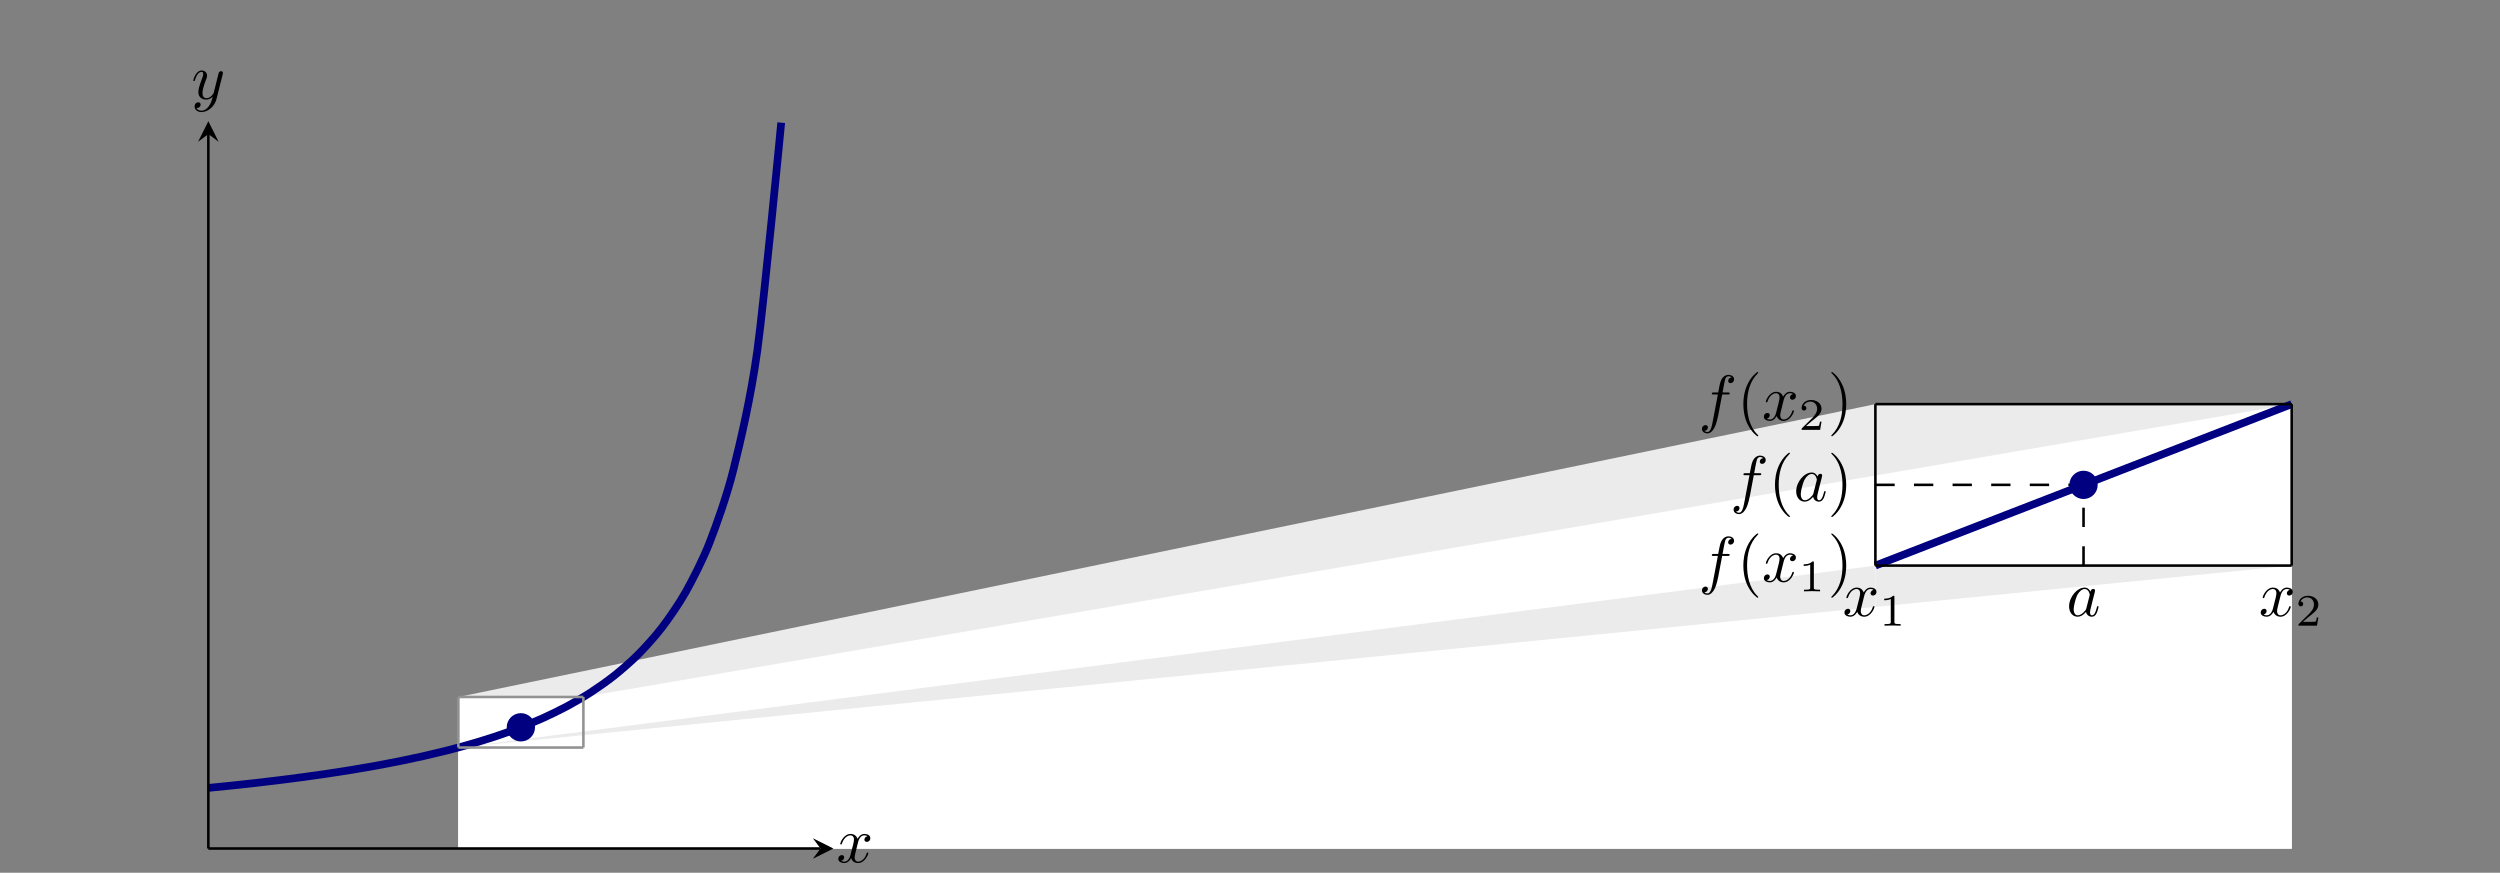 <?xml version="1.0" encoding="UTF-8" standalone="no"?>
<!DOCTYPE svg PUBLIC "-//W3C//DTD SVG 1.1//EN" "http://www.w3.org/Graphics/SVG/1.1/DTD/svg11.dtd">
<svg xmlns="http://www.w3.org/2000/svg" xmlns:xlink="http://www.w3.org/1999/xlink" version="1.1" width="387.173pt" height="135.163pt" viewBox="0 0 387.173 135.163">
<rect x="0" y="0" width="387.173" height="135.163" fill="#808080" stroke="none"/>
<clipPath id="cp0">
<path transform="matrix(1,0,0,-1,32.266,135.163)" d="M -32.266 0 L 354.911 0 L 354.911 135.165 L -32.266 135.165 Z "/>
</clipPath>
<g clip-path="url(#cp0)">
<path transform="matrix(1,0,0,-1,32.266,135.163)" d="M 38.721 27.221 L 258.174 72.576 L 258.174 3.755 L 38.721 3.755 Z " fill="#ebebeb"/>
<path transform="matrix(1,0,0,-1,32.266,135.163)" d="M 258.174 72.576 L 322.645 72.576 L 322.645 3.755 L 258.174 3.755 Z " fill="#ebebeb"/>
<path transform="matrix(1,0,0,-1,32.266,135.163)" d="M 58.082 27.221 L 322.645 72.576 L 322.645 3.755 L 58.082 3.755 Z " fill="#ffffff"/>
<path transform="matrix(1,0,0,-1,32.266,135.163)" d="M 38.721 27.221 L 58.082 27.221 L 58.082 3.755 L 38.721 3.755 Z " fill="#ffffff"/>
<path transform="matrix(1,0,0,-1,32.266,135.163)" d="M 38.721 19.392 L 258.174 47.571 L 258.174 3.755 L 38.721 3.755 Z " fill="#ebebeb"/>
<path transform="matrix(1,0,0,-1,32.266,135.163)" d="M 258.174 47.571 L 322.645 47.571 L 322.645 3.755 L 258.174 3.755 Z " fill="#ebebeb"/>
<path transform="matrix(1,0,0,-1,32.266,135.163)" d="M 38.721 19.392 L 322.645 47.571 L 322.645 3.755 L 38.721 3.755 Z " fill="#ffffff"/>
<path transform="matrix(1,0,0,-1,32.266,135.163)" stroke-width="1.196" stroke-linecap="butt" stroke-miterlimit="10" stroke-linejoin="miter" fill="none" stroke="#000080" d="M 0 13.141 C 0 13.141 2.671 13.406 3.697 13.513 C 4.722 13.621 6.368 13.8 7.393 13.917 C 8.419 14.034 10.064 14.228 11.09 14.355 C 12.116 14.482 13.761 14.694 14.787 14.833 C 15.812 14.972 17.458 15.204 18.483 15.356 C 19.509 15.509 21.154 15.763 22.18 15.931 C 23.206 16.098 24.851 16.379 25.877 16.565 C 26.902 16.751 28.548 17.063 29.573 17.27 C 30.599 17.477 32.244 17.825 33.27 18.056 C 34.296 18.288 35.941 18.679 36.967 18.94 C 37.992 19.201 39.638 19.643 40.663 19.94 C 41.689 20.237 43.334 20.74 44.36 21.081 C 45.386 21.421 47.031 22 48.057 22.395 C 49.083 22.789 50.728 23.462 51.753 23.924 C 52.779 24.387 54.424 25.179 55.45 25.728 C 56.476 26.278 58.121 27.222 59.147 27.885 C 60.173 28.549 61.818 29.694 62.843 30.512 C 63.869 31.329 65.514 32.747 66.54 33.78 C 67.566 34.813 69.211 36.61 70.237 37.957 C 71.263 39.304 72.908 41.656 73.933 43.486 C 74.959 45.315 76.604 48.512 77.63 51.145 C 78.656 53.778 80.301 58.338 81.327 62.465 C 82.353 66.592 83.998 73.44 85.023 80.891 C 86.049 88.342 88.72 116.167 88.72 116.167 "/>
<path transform="matrix(1,0,0,-1,32.266,135.163)" stroke-width="1.196" stroke-linecap="butt" stroke-miterlimit="10" stroke-linejoin="miter" fill="none" stroke="#000080" d="M 258.174 47.571 C 258.174 47.571 260.115 48.323 260.86 48.612 C 261.606 48.902 262.801 49.365 263.547 49.654 C 264.292 49.943 265.487 50.407 266.233 50.696 C 266.978 50.985 268.174 51.449 268.919 51.738 C 269.665 52.027 270.86 52.491 271.605 52.78 C 272.351 53.069 273.546 53.533 274.292 53.822 C 275.037 54.111 276.233 54.575 276.978 54.864 C 277.723 55.153 278.919 55.617 279.664 55.906 C 280.41 56.195 281.605 56.659 282.351 56.948 C 283.096 57.237 284.291 57.7 285.037 57.99 C 285.782 58.279 286.978 58.742 287.723 59.031 C 288.469 59.321 289.664 59.784 290.409 60.073 C 291.155 60.362 292.35 60.826 293.096 61.115 C 293.841 61.404 295.037 61.868 295.782 62.157 C 296.527 62.446 297.723 62.91 298.468 63.199 C 299.214 63.488 300.409 63.952 301.154 64.241 C 301.9 64.53 303.095 64.994 303.841 65.283 C 304.586 65.572 305.782 66.036 306.527 66.325 C 307.272 66.614 308.468 67.077 309.213 67.367 C 309.959 67.656 311.154 68.119 311.9 68.408 C 312.645 68.698 313.84 69.161 314.586 69.45 C 315.331 69.739 316.527 70.203 317.272 70.492 C 318.018 70.781 319.213 71.245 319.958 71.534 C 320.704 71.823 322.645 72.576 322.645 72.576 "/>
<path transform="matrix(1,0,0,-1,32.266,135.163)" stroke-width=".399" stroke-linecap="butt" stroke-dasharray="2.989,2.989" stroke-miterlimit="10" stroke-linejoin="miter" fill="none" stroke="#000000" d="M 290.409 47.571 L 290.409 60.073 "/>
<path transform="matrix(1,0,0,-1,32.266,135.163)" stroke-width=".399" stroke-linecap="butt" stroke-dasharray="2.989,2.989" stroke-miterlimit="10" stroke-linejoin="miter" fill="none" stroke="#000000" d="M 258.174 60.073 L 290.409 60.073 "/>
<path transform="matrix(1,0,0,-1,32.266,135.163)" stroke-width=".399" stroke-linecap="butt" stroke-miterlimit="10" stroke-linejoin="miter" fill="none" stroke="#000000" d="M 0 3.755 L 0 114.4 "/>
<path transform="matrix(0,-1,-1,-0,32.266,20.763)" d="M 1.993 0 L -1.196 1.594 L 0 0 L -1.196 -1.594 "/>
<path transform="matrix(1,0,0,-1,32.266,135.163)" stroke-width=".399" stroke-linecap="butt" stroke-miterlimit="10" stroke-linejoin="miter" fill="none" stroke="#000000" d="M 0 3.755 L 94.811 3.755 "/>
<path transform="matrix(1,0,0,-1,127.077,131.408)" d="M 1.993 0 L -1.196 1.594 L 0 0 L -1.196 -1.594 "/>
<path transform="matrix(1,0,0,-1,32.266,135.163)" stroke-width=".399" stroke-linecap="butt" stroke-miterlimit="10" stroke-linejoin="miter" fill="none" stroke="#929292" d="M 38.721 19.392 L 38.721 27.221 "/>
<path transform="matrix(1,0,0,-1,32.266,135.163)" stroke-width=".399" stroke-linecap="butt" stroke-miterlimit="10" stroke-linejoin="miter" fill="none" stroke="#929292" d="M 58.082 19.392 L 58.082 27.221 "/>
<path transform="matrix(1,0,0,-1,32.266,135.163)" stroke-width=".399" stroke-linecap="butt" stroke-miterlimit="10" stroke-linejoin="miter" fill="none" stroke="#929292" d="M 38.721 27.221 L 58.082 27.221 "/>
<path transform="matrix(1,0,0,-1,32.266,135.163)" stroke-width=".399" stroke-linecap="butt" stroke-miterlimit="10" stroke-linejoin="miter" fill="none" stroke="#929292" d="M 38.721 19.392 L 58.082 19.392 "/>
<path transform="matrix(1,0,0,-1,32.266,135.163)" stroke-width=".399" stroke-linecap="butt" stroke-miterlimit="10" stroke-linejoin="miter" fill="none" stroke="#000000" d="M 258.174 47.571 L 258.174 72.576 "/>
<path transform="matrix(1,0,0,-1,32.266,135.163)" stroke-width=".399" stroke-linecap="butt" stroke-miterlimit="10" stroke-linejoin="miter" fill="none" stroke="#000000" d="M 322.645 47.571 L 322.645 72.576 "/>
<path transform="matrix(1,0,0,-1,32.266,135.163)" stroke-width=".399" stroke-linecap="butt" stroke-miterlimit="10" stroke-linejoin="miter" fill="none" stroke="#000000" d="M 258.174 47.571 L 322.645 47.571 "/>
<path transform="matrix(1,0,0,-1,32.266,135.163)" stroke-width=".399" stroke-linecap="butt" stroke-miterlimit="10" stroke-linejoin="miter" fill="none" stroke="#000000" d="M 258.174 72.576 L 322.645 72.576 "/>
<symbol id="font_1_1">
<path d="M .333 .389 C .315 .426 .286 .453 .241 .453 C .124 .453 0 .306 0 .16 C 0 .066 .055 0 .133 0 C .153 0 .203 .004 .263 .075 C .271 .033 .306 0 .354 0 C .389 0 .412 .023 .428 .055 C .445 .091 .458 .152 .458 .154 C .458 .164 .449 .164 .446 .164 C .436 .164 .435 .16 .432 .146 C .415 .081 .397 .022 .356 .022 C .329 .022 .326 .048 .326 .068 C .326 .09 .328 .098 .339 .142 C .35 .184 .352 .194 .361 .232 L .397 .372 C .404 .4 .404 .402 .404 .406 C .404 .423 .392 .433 .375 .433 C .351 .433 .336 .411 .333 .389 M .268 .13 C .263 .112 .263 .11 .248 .093 C .204 .038 .163 .022 .135 .022 C .085 .022 .071 .077 .071 .116 C .071 .166 .103 .289 .126 .335 C .157 .394 .202 .431 .242 .431 C .307 .431 .321 .349 .321 .343 C .321 .337 .319 .331 .318 .326 L .268 .13 Z "/>
</symbol>
<use xlink:href="#font_1_1" transform="matrix(9.963,0,0,-9.963,320.438,95.512)"/>
<symbol id="font_1_3">
<path d="M .305 .313 C .311 .339 .334 .431 .404 .431 C .409 .431 .433 .431 .454 .418 C .426 .413 .406 .388 .406 .364 C .406 .348 .417 .329 .444 .329 C .466 .329 .498 .347 .498 .387 C .498 .439 .439 .453 .405 .453 C .347 .453 .312 .4 .3 .377 C .275 .443 .221 .453 .192 .453 C .088 .453 .031 .324 .031 .299 C .031 .289 .041 .289 .043 .289 C .051 .289 .054 .291 .056 .3 C .09 .406 .156 .431 .19 .431 C .209 .431 .244 .422 .244 .364 C .244 .333 .227 .266 .19 .126 C .174 .064 .139 .022 .095 .022 C .089 .022 .066 .022 .045 .035 C .07 .04 .092 .061 .092 .089 C .092 .116 .07 .124 .055 .124 C .025 .124 0 .098 0 .066 C 0 .02 .05 0 .094 0 C .16 0 .196 .07 .199 .076 C .211 .039 .247 0 .307 0 C .41 0 .467 .129 .467 .154 C .467 .164 .458 .164 .455 .164 C .446 .164 .444 .16 .442 .153 C .409 .046 .341 .022 .309 .022 C .27 .022 .254 .054 .254 .088 C .254 .11 .26 .132 .271 .176 L .305 .313 Z "/>
</symbol>
<use xlink:href="#font_1_3" transform="matrix(9.963,0,0,-9.963,350.114,95.512)"/>
<symbol id="font_2_2">
<path d="M .442 .182 L .408 .182 C .405 .16 .395 .101 .382 .091 C .374 .085 .297 .085 .283 .085 L .099 .085 C .204 .178 .239 .206 .299 .253 C .373 .312 .442 .374 .442 .469 C .442 .59 .336 .664 .208 .664 C .084 .664 0 .577 0 .485 C 0 .434 .043 .429 .053 .429 C .077 .429 .106 .446 .106 .482 C .106 .5 .099 .535 .047 .535 C .078 .606 .146 .628 .193 .628 C .293 .628 .345 .55 .345 .469 C .345 .382 .283 .313 .251 .277 L .01 .039 C 0 .03 0 .028 0 0 L .412 0 L .442 .182 Z "/>
</symbol>
<use xlink:href="#font_2_2" transform="matrix(6.974,0,0,-6.974,355.958,96.897)"/>
<use xlink:href="#font_1_3" transform="matrix(9.963,0,0,-9.963,285.644,95.512)"/>
<symbol id="font_2_1">
<path d="M .226 .636 C .226 .663 .224 .664 .196 .664 C .132 .601 .041 .6 0 .6 L 0 .564 C .024 .564 .09 .564 .145 .592 L .145 .082 C .145 .049 .145 .036 .045 .036 L .007 .036 L .007 0 C .025 .001 .148 .004 .185 .004 C .216 .004 .342 .001 .364 0 L .364 .036 L .326 .036 C .226 .036 .226 .049 .226 .082 L .226 .636 Z "/>
</symbol>
<use xlink:href="#font_2_1" transform="matrix(6.974,0,0,-6.974,291.809,96.897)"/>
<symbol id="font_1_2">
<path d="M .314 .605 L .4 .605 C .42 .605 .43 .605 .43 .625 C .43 .636 .42 .636 .403 .636 L .32 .636 L .341 .75 C .345 .771 .359 .842 .365 .854 C .374 .873 .391 .888 .412 .888 C .416 .888 .442 .888 .461 .87 C .417 .866 .407 .831 .407 .816 C .407 .793 .425 .781 .444 .781 C .47 .781 .499 .803 .499 .841 C .499 .887 .453 .91 .412 .91 C .378 .91 .315 .892 .285 .793 C .279 .772 .276 .762 .252 .636 L .183 .636 C .164 .636 .153 .636 .153 .617 C .153 .605 .162 .605 .181 .605 L .247 .605 L .172 .21 C .154 .113 .137 .022 .085 .022 C .081 .022 .056 .022 .037 .04 C .083 .043 .092 .079 .092 .094 C .092 .117 .074 .129 .055 .129 C .029 .129 0 .107 0 .069 C 0 .024 .044 0 .085 0 C .14 0 .18 .059 .198 .097 C .23 .16 .253 .281 .254 .288 L .314 .605 Z "/>
</symbol>
<use xlink:href="#font_1_2" transform="matrix(9.963,0,0,-9.963,268.48,79.623)"/>
<symbol id="font_3_1">
<path d="M .232 .01 C .232 .013 .232 .015 .215 .032 C .09 .158 .058 .347 .058 .5 C .058 .674 .096 .848 .219 .973 C .232 .985 .232 .987 .232 .99 C .232 .997 .228 1 .222 1 C .212 1 .122 .932 .063 .805 C .012 .695 0 .584 0 .5 C 0 .422 .011 .301 .066 .188 C .126 .065 .212 0 .222 0 C .228 0 .232 .003 .232 .01 Z "/>
</symbol>
<use xlink:href="#font_3_1" transform="matrix(9.963,0,0,-9.963,274.888,80.072)"/>
<use xlink:href="#font_1_1" transform="matrix(9.963,0,0,-9.963,278.175,77.691)"/>
<symbol id="font_3_2">
<path d="M .232 .5 C .232 .578 .221 .699 .166 .812 C .106 .935 .02 1 .01 1 C .004 1 0 .996 0 .99 C 0 .987 0 .985 .019 .967 C .117 .868 .174 .709 .174 .5 C .174 .329 .137 .153 .013 .027 C 0 .015 0 .013 0 .01 C 0 .004 .004 0 .01 0 C .02 0 .11 .068 .169 .195 C .22 .305 .232 .416 .232 .5 Z "/>
</symbol>
<use xlink:href="#font_3_2" transform="matrix(9.963,0,0,-9.963,283.611,80.072)"/>
<use xlink:href="#font_1_2" transform="matrix(9.963,0,0,-9.963,263.583,67.12)"/>
<use xlink:href="#font_3_1" transform="matrix(9.963,0,0,-9.963,269.991,67.569)"/>
<use xlink:href="#font_1_3" transform="matrix(9.963,0,0,-9.963,273.168,65.188)"/>
<use xlink:href="#font_2_2" transform="matrix(6.974,0,0,-6.974,279.012,66.573)"/>
<use xlink:href="#font_3_2" transform="matrix(9.963,0,0,-9.963,283.611,67.569)"/>
<use xlink:href="#font_1_2" transform="matrix(9.963,0,0,-9.963,263.583,92.126)"/>
<use xlink:href="#font_3_1" transform="matrix(9.963,0,0,-9.963,269.991,92.575)"/>
<use xlink:href="#font_1_3" transform="matrix(9.963,0,0,-9.963,273.168,90.194)"/>
<use xlink:href="#font_2_1" transform="matrix(6.974,0,0,-6.974,279.333,91.578)"/>
<use xlink:href="#font_3_2" transform="matrix(9.963,0,0,-9.963,283.611,92.575)"/>
<use xlink:href="#font_1_3" transform="matrix(9.963,0,0,-9.963,129.823,133.663)"/>
<symbol id="font_1_4">
<path d="M .457 .586 C .461 .6 .461 .602 .461 .609 C .461 .627 .447 .636 .432 .636 C .422 .636 .406 .63 .397 .615 C .395 .61 .387 .579 .383 .561 C .376 .535 .369 .508 .363 .481 L .318 .301 C .314 .286 .271 .216 .205 .216 C .154 .216 .143 .26 .143 .297 C .143 .343 .16 .405 .194 .493 C .21 .534 .214 .545 .214 .565 C .214 .61 .182 .647 .132 .647 C .037 .647 0 .502 0 .493 C 0 .483 .01 .483 .012 .483 C .022 .483 .023 .485 .028 .501 C .055 .595 .095 .625 .129 .625 C .137 .625 .154 .625 .154 .593 C .154 .568 .144 .542 .137 .523 C .097 .417 .079 .36 .079 .313 C .079 .224 .142 .194 .201 .194 C .24 .194 .274 .211 .302 .239 C .289 .187 .277 .138 .237 .085 C .211 .051 .173 .022 .127 .022 C .113 .022 .068 .025 .051 .064 C .067 .064 .08 .064 .094 .076 C .104 .085 .114 .098 .114 .117 C .114 .148 .087 .152 .077 .152 C .054 .152 .021 .136 .021 .087 C .021 .037 .065 0 .127 0 C .23 0 .333 .091 .361 .204 L .457 .586 Z "/>
</symbol>
<use xlink:href="#font_1_4" transform="matrix(9.963,0,0,-9.963,29.934,17.36)"/>
</g>
<path transform="matrix(1,0,0,-1,32.266,135.163)" d="M 50.394 22.527 C 50.394 23.628 49.502 24.52 48.402 24.52 C 47.301 24.52 46.409 23.628 46.409 22.527 C 46.409 21.427 47.301 20.535 48.402 20.535 C 49.502 20.535 50.394 21.427 50.394 22.527 Z M 48.402 22.527 " fill="#000080"/>
<path transform="matrix(1,0,0,-1,32.266,135.163)" stroke-width=".399" stroke-linecap="butt" stroke-miterlimit="10" stroke-linejoin="miter" fill="none" stroke="#000080" d="M 50.394 22.527 C 50.394 23.628 49.502 24.52 48.402 24.52 C 47.301 24.52 46.409 23.628 46.409 22.527 C 46.409 21.427 47.301 20.535 48.402 20.535 C 49.502 20.535 50.394 21.427 50.394 22.527 Z M 48.402 22.527 "/>
<path transform="matrix(1,0,0,-1,32.266,135.163)" d="M 292.402 60.073 C 292.402 61.174 291.51 62.066 290.409 62.066 C 289.309 62.066 288.417 61.174 288.417 60.073 C 288.417 58.973 289.309 58.081 290.409 58.081 C 291.51 58.081 292.402 58.973 292.402 60.073 Z M 290.409 60.073 " fill="#000080"/>
<path transform="matrix(1,0,0,-1,32.266,135.163)" stroke-width=".399" stroke-linecap="butt" stroke-miterlimit="10" stroke-linejoin="miter" fill="none" stroke="#000080" d="M 292.402 60.073 C 292.402 61.174 291.51 62.066 290.409 62.066 C 289.309 62.066 288.417 61.174 288.417 60.073 C 288.417 58.973 289.309 58.081 290.409 58.081 C 291.51 58.081 292.402 58.973 292.402 60.073 Z M 290.409 60.073 "/>
</svg>
